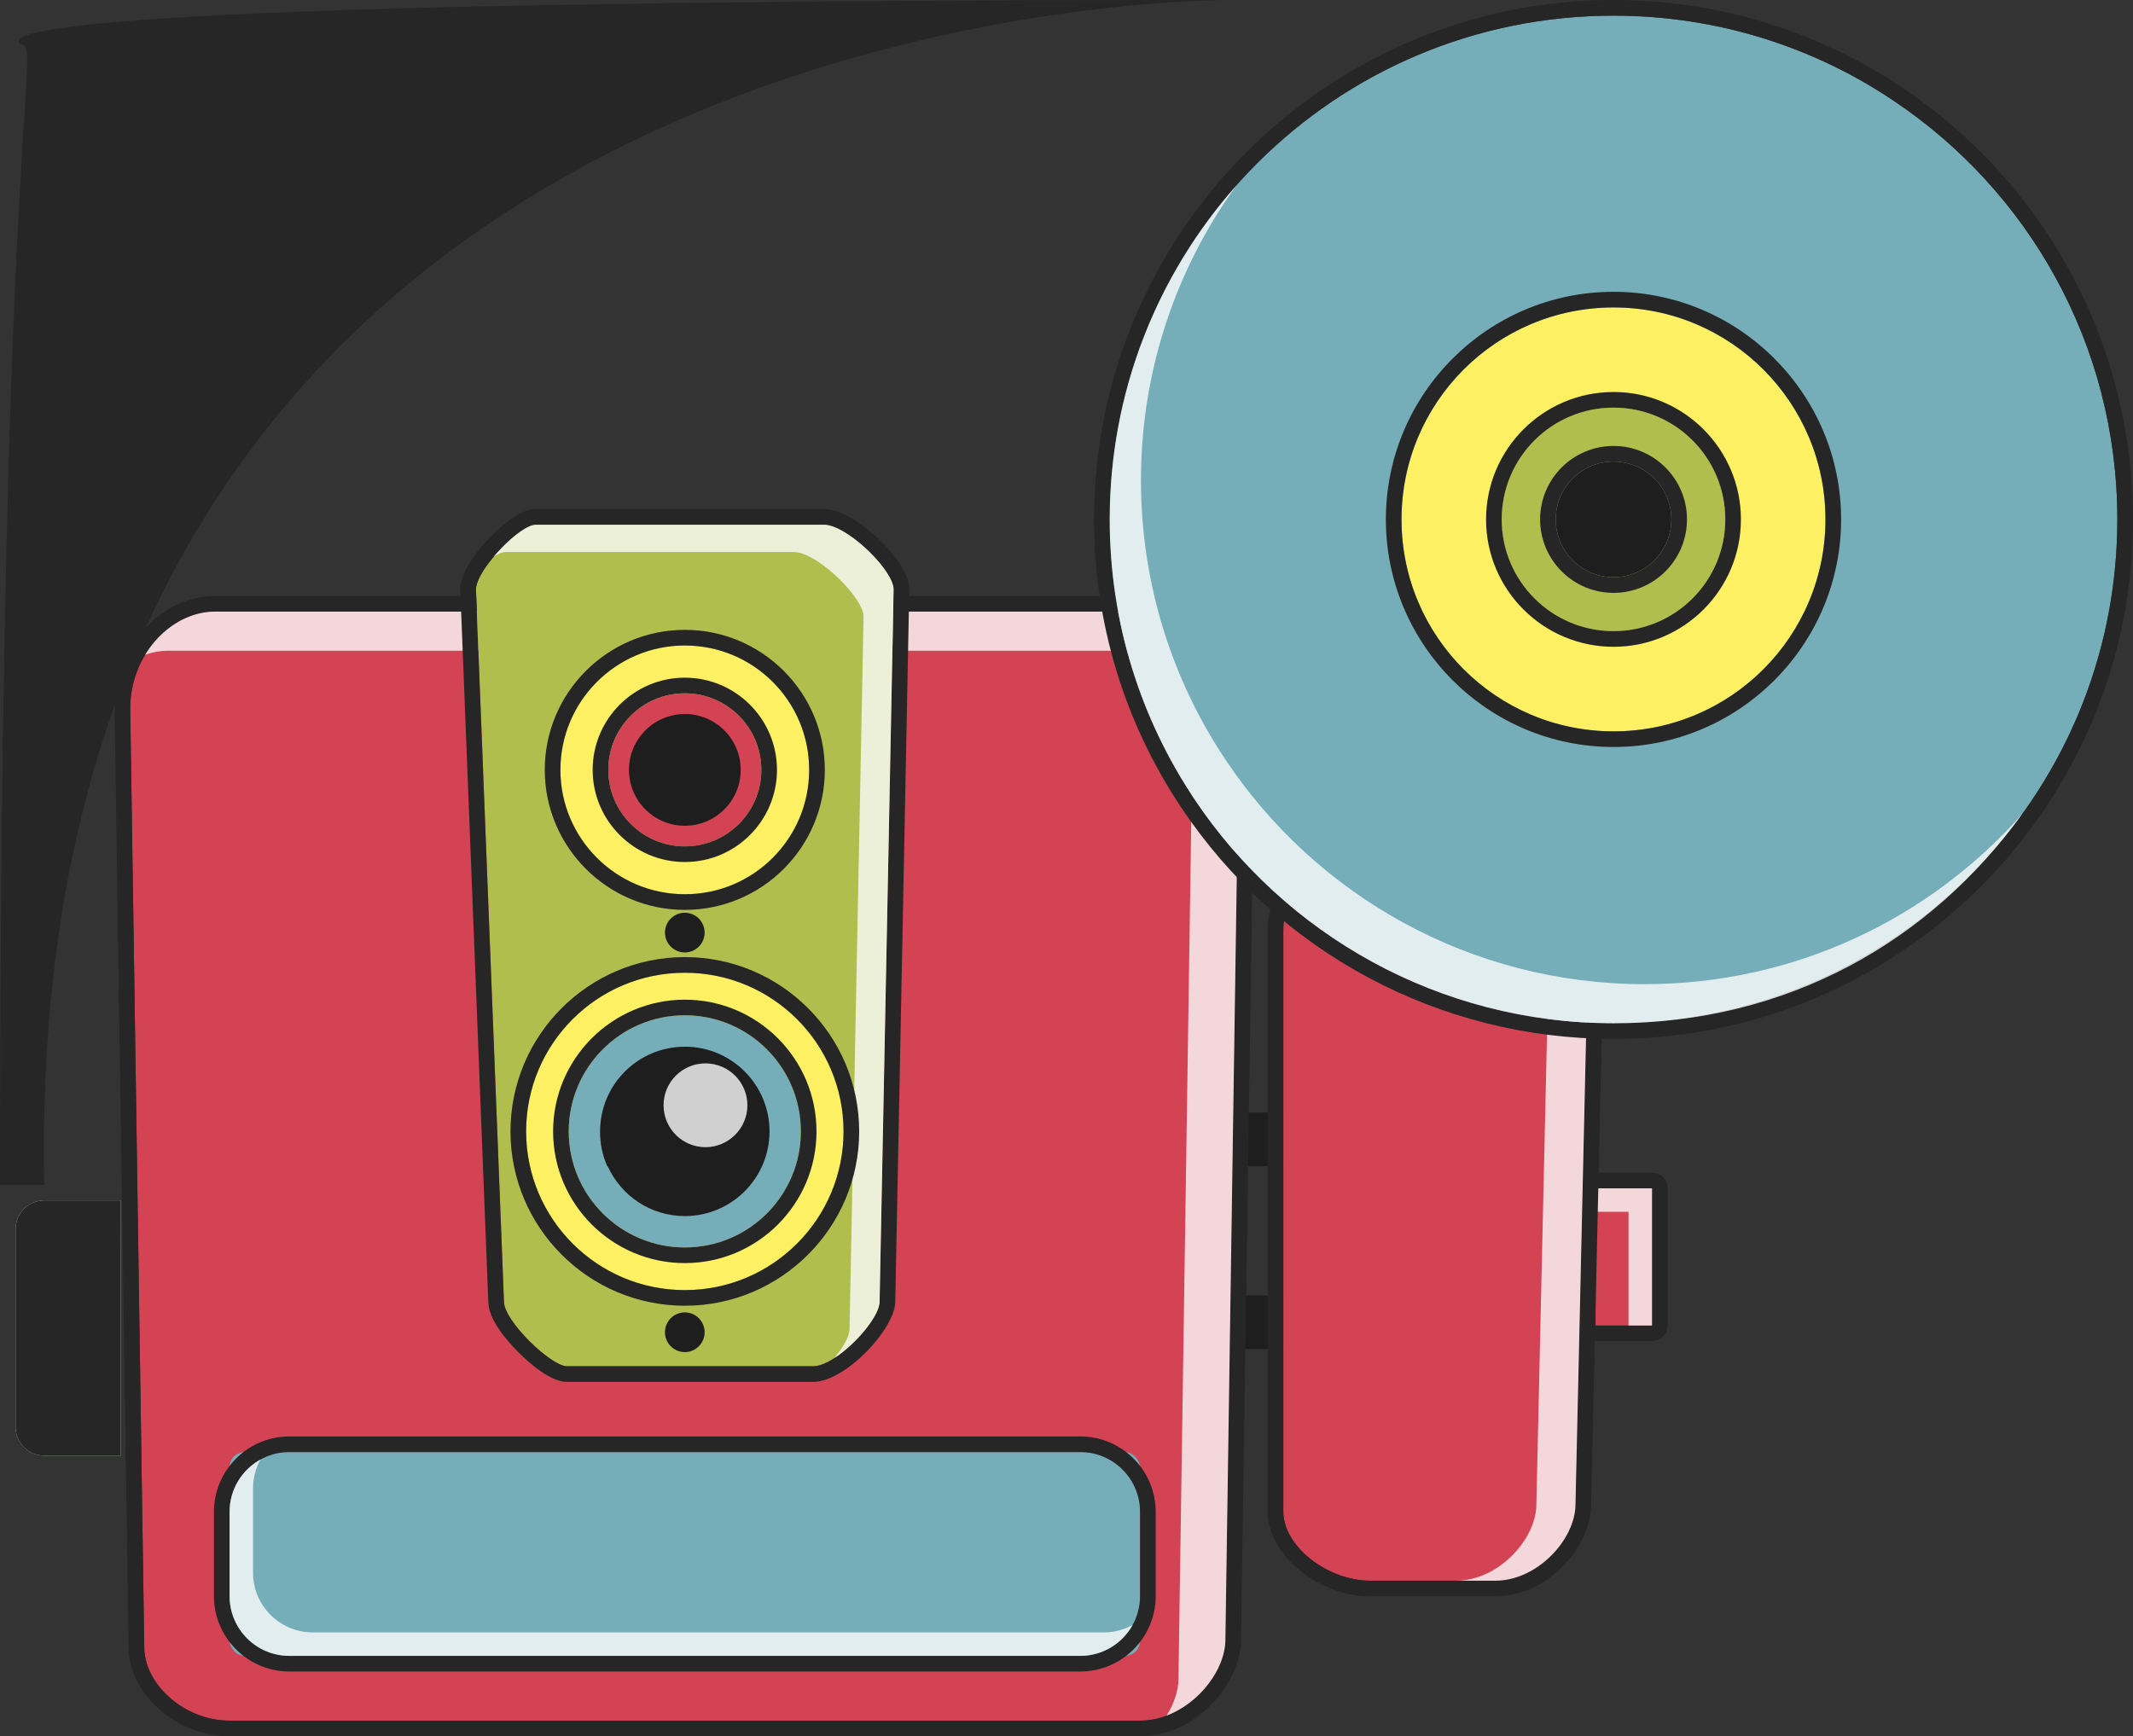 <svg xmlns="http://www.w3.org/2000/svg" width="1080" height="879.26" viewBox="0 0 1080 879.26"><rect x="0" y="0" width="1080" height="879.26" fill="#333333" stroke="none"/><g id="a"/><g id="b"><g id="c"><g id="d"><g><path d="M587.84 563.39h108.64v27.21H587.84z" fill="#1e1e1e"/><path d="M585.46 655.98h108.66v27.19H585.46z" fill="#1e1e1e"/><path d="M61.11 607.92v129.2H22.41c-7.99.0-14.49-6.46-14.49-14.45v-100.27c0-7.99 6.5-14.49 14.49-14.49h38.7z" fill="#b0be4d"/><path d="M61.11 607.92v129.2H22.41c-7.99.0-14.49-6.46-14.49-14.45v-100.27c0-7.99 6.5-14.49 14.49-14.49h38.7z" fill="#75adb8"/><path d="M61.11 607.92v129.2H22.41c-7.99.0-14.49-6.46-14.49-14.45v-100.27c0-7.99 6.5-14.49 14.49-14.49h38.7zm7.92-7.92H22.41C10.05 6e2.0 610.05.0 622.41v100.27c0 12.33 10.05 22.37 22.41 22.37h46.63V600.01h0z" fill="#262626"/><path d="M807.86 601.78h28.59v69.46H807.86z" fill="#d34353"/><g><path d="M807.86 601.78h28.59v69.46H807.86z" fill="#d34353"/><path d="M836.46 601.78v69.46h-28.59v-69.46h28.59zm0-7.92h-28.59c-4.38.0-7.92 3.55-7.92 7.92v69.46c0 4.38 3.55 7.92 7.92 7.92h28.59c4.37.0 7.92-3.55 7.92-7.92v-69.46c0-4.38-3.55-7.92-7.92-7.92h0z" fill="#262626"/></g><path d="M807.86 601.78V613.66H824.58V671.24H836.46V601.78H807.86z" fill="#fcfcfc" opacity=".8"/><path d="M627.55 354.75l-1.66 110.72-5.44 364.74c0 18.78-20.35 41.13-43.08 41.13H116.11c-22.73.0-43.08-18.4-43.08-37.22l-7.1-475.51c0-26.6 20.35-48.9 43.08-48.9h475.46c22.73.0 43.08 18.4 43.08 45.04z" fill="#d34353"/><path d="M584.47 309.71c22.73.0 43.08 18.4 43.08 45.04l-1.66 110.72-5.44 364.74c0 18.78-20.35 41.13-43.08 41.13H116.11c-22.73.0-43.08-18.4-43.08-37.22l-7.1-475.51c0-26.6 20.35-48.9 43.08-48.9h475.46zm0-7.92H109.01c-27.65.0-51 26.02-51 56.82l7.1 475.62c0 23.51 24.31 45.02 51 45.02h461.27c28.25.0 51-26.83 51-49.05l5.44-364.63 1.66-110.72c0-29.81-22.4-53.08-51-53.08h0z" fill="#262626"/><path d="M584.47 309.71H109.01c-14.24.0-27.54 8.75-35.49 21.83 3.77-1.3 7.71-2.02 11.73-2.02h475.46c22.73.0 43.08 18.4 43.08 45.04l-1.66 110.72-5.44 364.74c0 6.18-2.24 12.74-6.01 18.77 16.79-6.36 29.77-23.59 29.77-38.58l5.44-364.74 1.66-110.72c0-26.64-20.35-45.04-43.08-45.04z" fill="#fcfcfc" opacity=".8"/><path d="M804.38 467.8l-1.66 72.82-5.01 221.14c0 17.67-19.2 38.7-40.57 38.7h-63.52c-21.37.0-43.85-17.33-43.85-35.01V471.5c0-25.02 22.48-46.06 43.85-46.06h70.19c21.37.0 40.57 17.33 40.57 42.36z" fill="#d34353"/><path d="M763.81 425.44c21.37.0 40.57 17.33 40.57 42.36l-1.66 72.82-5.01 221.14c0 17.67-19.2 38.7-40.57 38.7h-63.52c-21.37.0-43.85-17.33-43.85-35.01V471.5c0-25.02 22.48-46.06 43.85-46.06h70.19zm0-7.92h-70.19c-27.09.0-51.77 25.73-51.77 53.98v293.96c0 21.67 25.64 42.93 51.77 42.93h63.52c26.86.0 48.5-25.51 48.5-46.63l5.01-220.96 1.66-72.82c0-28.38-21.3-50.46-48.49-50.46h0z" fill="#262626"/><path d="M763.81 425.44h-19.8c21.37.0 40.57 17.33 40.57 42.36l-1.66 72.82-5.01 221.14c0 17.67-19.2 38.7-40.57 38.7h19.8c21.37.0 40.57-21.03 40.57-38.7l5.01-221.14 1.66-72.82c0-25.02-19.2-42.36-40.57-42.36z" fill="#fcfcfc" opacity=".8"/><path d="M452.47 298.46c0-.61-.09-1.27-.27-1.98-.01-.04-.04-.1-.05-.14-2.8-10.62-24.18-30.61-34.9-30.61h-146.06c-1.46.0-3.38.77-5.54 2.05-9.83 5.82-24.66 22.66-24.66 30.68l14.19 360.68c0 9.78 23.78 32.72 31.9 32.72h124.74c11.45.0 33.56-22.94 33.56-32.72l5.96-302.7v-.02l1.14-57.97z" fill="#b0be4d"/><path d="M417.25 265.73c10.73.0 32.11 19.99 34.9 30.61.01.05.04.1.05.14.18.71.27 1.37.27 1.98l-1.14 57.97v.02l-5.96 302.7c0 9.78-22.11 32.72-33.56 32.72H287.07c-8.12.0-31.9-22.94-31.9-32.72l-14.19-360.68c0-8.02 14.84-24.86 24.66-30.68 2.16-1.28 4.08-2.05 5.54-2.05h146.06zm0-7.92h-146.04c-2.89.0-6.03 1.03-9.61 3.16-10.06 5.96-28.54 24.72-28.54 37.49v.31l14.19 360.56c.13 9.02 9.58 19.79 15.22 25.44 5.61 5.61 16.26 15.01 24.6 15.01h124.74c16.28.0 41.49-27 41.49-40.64l5.95-302.12v-.44l1.15-57.97c0-1.4-.17-2.72-.51-4.06l-.12-.47-.08-.22c-4.12-13.97-28.07-36.06-42.44-36.06h0z" fill="#262626"/><path d="M452.2 296.48s-.04-.1-.05-.14c-2.8-10.62-24.18-30.61-34.9-30.61H271.19c-1.46.0-3.38.77-5.54 2.05-4.79 2.84-10.77 8.3-15.64 14.08.14-.09.29-.19.42-.27 2.16-1.28 4.08-2.05 5.54-2.05h146.06c10.73.0 32.11 19.99 34.9 30.61.01.05.04.1.05.14.18.71.27 1.37.27 1.98l-1.14 57.97v.02l-5.96 302.7c0 3.71-3.18 9.3-7.75 14.83 10.92-7.04 22.97-21.42 22.97-28.64l5.96-302.7v-.02l1.14-57.97c0-.61-.09-1.27-.27-1.98z" fill="#fcfcfc" opacity=".8"/><g><path d="M427.11 572.95c0 44.37-36 80.37-80.36 80.37s-80.36-36-80.36-80.37 35.97-80.34 80.36-80.34 80.36 35.96 80.36 80.34z" fill="#fef063"/><path d="M346.75 492.6c44.36.0 80.36 35.96 80.36 80.34s-36 80.37-80.36 80.37-80.36-36-80.36-80.37 35.97-80.34 80.36-80.34h0zm0-7.92c-48.68.0-88.28 39.59-88.28 88.26s39.6 88.29 88.28 88.29 88.28-39.61 88.28-88.29-39.6-88.26-88.28-88.26h0z" fill="#262626"/><path d="M405.5 572.95c0 32.46-26.32 58.77-58.75 58.77s-58.78-26.32-58.78-58.77 26.33-58.79 58.78-58.79 58.75 26.33 58.75 58.79z" fill="#75adb8"/><path d="M346.75 514.16c32.43.0 58.75 26.33 58.75 58.79s-26.32 58.77-58.75 58.77-58.78-26.32-58.78-58.77 26.33-58.79 58.78-58.79h0zm0-7.92c-36.78.0-66.7 29.93-66.7 66.71s29.92 66.69 66.7 66.69 66.67-29.92 66.67-66.69-29.91-66.71-66.67-66.71h0z" fill="#262626"/><g><path d="M370.96 552.86c0-6.13-1.31-12-3.66-17.3-6.07-3.33-13.1-5.24-20.54-5.24-23.71.0-42.88 19.22-42.88 42.89.0 6.16 1.28 12.02 3.62 17.32 6.13 3.36 13.13 5.24 20.59 5.24 23.68.0 42.88-19.2 42.88-42.92z" fill="#5b5e63"/><path d="M346.75 530.06c-23.71.0-42.88 19.18-42.88 42.88.0.04.0.09.0.13.0.04.0.09.0.13.0 6.16 1.28 12.02 3.62 17.32.07.04.16.07.23.11 6.74 14.85 21.65 25.2 39.03 25.2 23.67.0 42.88-19.22 42.88-42.9s-19.21-42.88-42.88-42.88z" fill="#1e1e1e"/><path d="M378.43 559.71c0 11.72-9.55 21.23-21.24 21.23s-21.21-9.51-21.21-21.23 9.49-21.21 21.21-21.21 21.24 9.49 21.24 21.21z" fill="#fcfcfc" opacity=".8"/></g></g><g><path d="M409.71 389.87c0 34.78-28.19 62.98-62.96 62.98s-63-28.2-63-62.98 28.2-62.99 63-62.99 62.96 28.18 62.96 62.99z" fill="#fef063"/><path d="M346.75 326.88c34.77.0 62.96 28.18 62.96 62.99s-28.19 62.98-62.96 62.98-63-28.2-63-62.98 28.2-62.99 63-62.99h0zm0-7.92c-39.1.0-70.92 31.81-70.92 70.91s31.81 70.9 70.92 70.9 70.89-31.81 70.89-70.9-31.8-70.91-70.89-70.91h0z" fill="#262626"/><path d="M385.49 389.87c0 21.39-17.36 38.75-38.74 38.75S308 411.26 308 389.87s17.35-38.76 38.75-38.76 38.74 17.36 38.74 38.76z" fill="#d34353"/><path d="M346.75 351.1c21.38.0 38.74 17.36 38.74 38.76s-17.36 38.75-38.74 38.75S308 411.25 308 389.86s17.35-38.76 38.75-38.76h0zm0-7.92c-25.73.0-46.67 20.94-46.67 46.68s20.94 46.67 46.67 46.67 46.66-20.94 46.66-46.67-20.93-46.68-46.66-46.68h0z" fill="#262626"/><path d="M375.04 389.87c0 15.62-12.66 28.3-28.29 28.3s-28.28-12.68-28.28-28.3 12.66-28.29 28.28-28.29 28.29 12.65 28.29 28.29z" fill="#1e1e1e"/></g><path d="M958.39 50.73c-40.46-27.07-89.13-42.81-141.42-42.81-140.92.0-255.11 114.17-255.11 255.12.0 52.39 15.8 101.07 42.84 141.53 45.7 68.52 123.73 113.62 212.27 113.62 140.85.0 255.1-114.24 255.1-255.15.0-88.57-45.13-166.6-113.68-212.31z" fill="#75adb8"/><path d="M816.98 7.92c52.29.0 100.96 15.74 141.42 42.81 68.55 45.71 113.68 123.74 113.68 212.31.0 140.91-114.25 255.15-255.1 255.15-88.54.0-166.57-45.09-212.27-113.62-27.04-40.46-42.84-89.15-42.84-141.53.0-140.95 114.19-255.12 255.11-255.12h0zm0-7.92C671.94.0 553.95 118 553.95 263.05c0 52.23 15.28 102.69 44.18 145.93 48.91 73.35 130.73 117.14 218.86 117.14 145.03.0 263.02-118.01 263.02-263.07.0-88.13-43.82-169.97-117.21-218.9C919.63 15.27 869.2.0 816.98.0h0z" fill="#262626"/><path d="M832.82 498.39c-88.54.0-166.57-45.09-212.27-113.62-27.04-40.46-42.84-89.14-42.84-141.53.0-55.74 17.91-107.25 48.22-149.21-39.84 45-64.06 104.15-64.06 169.01.0 52.39 15.8 101.07 42.84 141.53 45.7 68.52 123.73 113.62 212.27 113.62s160.53-41.79 206.87-105.95c-46.74 52.81-114.98 86.14-191.02 86.14z" fill="#fcfcfc" opacity=".8"/><path d="M924.28 263.03c0 59.28-48.02 107.33-107.31 107.33s-107.35-48.05-107.35-107.33 48.04-107.34 107.35-107.34 107.31 48.06 107.31 107.34z" fill="#fef063"/><path d="M873.56 263.03c0 31.25-25.33 56.57-56.58 56.57s-56.62-25.32-56.62-56.57 25.35-56.61 56.62-56.61 56.58 25.35 56.58 56.61z" fill="#b0be4d"/><path d="M846.25 263.03c0 16.16-13.13 29.28-29.27 29.28s-29.26-13.11-29.26-29.28 13.09-29.28 29.26-29.28 29.27 13.1 29.27 29.28z" fill="#1e1e1e"/><path d="M816.98 155.69c59.28.0 107.31 48.06 107.31 107.34s-48.02 107.33-107.31 107.33-107.35-48.05-107.35-107.33 48.04-107.34 107.35-107.34h0zm0-7.92c-63.56.0-115.27 51.71-115.27 115.26s51.71 115.25 115.27 115.25 115.23-51.7 115.23-115.25-51.69-115.26-115.23-115.26h0z" fill="#262626"/><path d="M816.98 206.43c31.25.0 56.58 25.35 56.58 56.6s-25.33 56.57-56.58 56.57-56.62-25.32-56.62-56.57 25.35-56.6 56.62-56.6h0zm0-7.92c-35.59.0-64.54 28.95-64.54 64.53s28.95 64.5 64.54 64.5 64.5-28.93 64.5-64.5-28.94-64.53-64.5-64.53h0z" fill="#262626"/><path d="M816.98 233.75c16.14.0 29.27 13.1 29.27 29.28s-13.13 29.28-29.27 29.28-29.26-13.11-29.26-29.28 13.09-29.28 29.26-29.28h0zm0-7.92c-20.5.0-37.18 16.69-37.18 37.2s16.68 37.2 37.18 37.2 37.19-16.69 37.19-37.2-16.68-37.2-37.19-37.2h0z" fill="#262626"/><path d="M356.77 674.66c0 5.55-4.49 10.05-10.02 10.05s-10.06-4.5-10.06-10.05 4.49-10.06 10.06-10.06 10.02 4.52 10.02 10.06z" fill="#1e1e1e"/><path d="M356.77 472.27c0 5.54-4.49 10.05-10.02 10.05s-10.06-4.51-10.06-10.05 4.49-10.04 10.06-10.04 10.02 4.49 10.02 10.04z" fill="#1e1e1e"/><rect x="116.24" y="735.34" width="461" height="103.2" rx="7.64" ry="7.64" fill="#75adb8"/><path d="M546.96 735.34c16.72.0 30.28 13.56 30.28 30.28v42.64c0 16.72-13.56 30.28-30.28 30.28H146.52c-16.72.0-30.28-13.56-30.28-30.28v-42.64c0-16.72 13.56-30.28 30.28-30.28h400.44zm0-7.92H146.52c-21.06.0-38.2 17.14-38.2 38.2v42.64c0 21.06 17.14 38.2 38.2 38.2h400.44c21.06.0 38.2-17.14 38.2-38.2v-42.64c0-21.06-17.14-38.2-38.2-38.2h0z" fill="#262626"/><path d="M558.84 826.66H158.4c-16.72.0-30.28-13.56-30.28-30.28v-42.64c0-5.31 1.37-10.29 3.77-14.63-9.33 5.16-15.65 15.09-15.65 26.51v42.64c0 16.72 13.56 30.28 30.28 30.28h400.44c11.42.0 21.35-6.32 26.51-15.65-4.34 2.4-9.32 3.77-14.63 3.77z" fill="#fcfcfc" opacity=".8"/></g></g></g></g></svg>